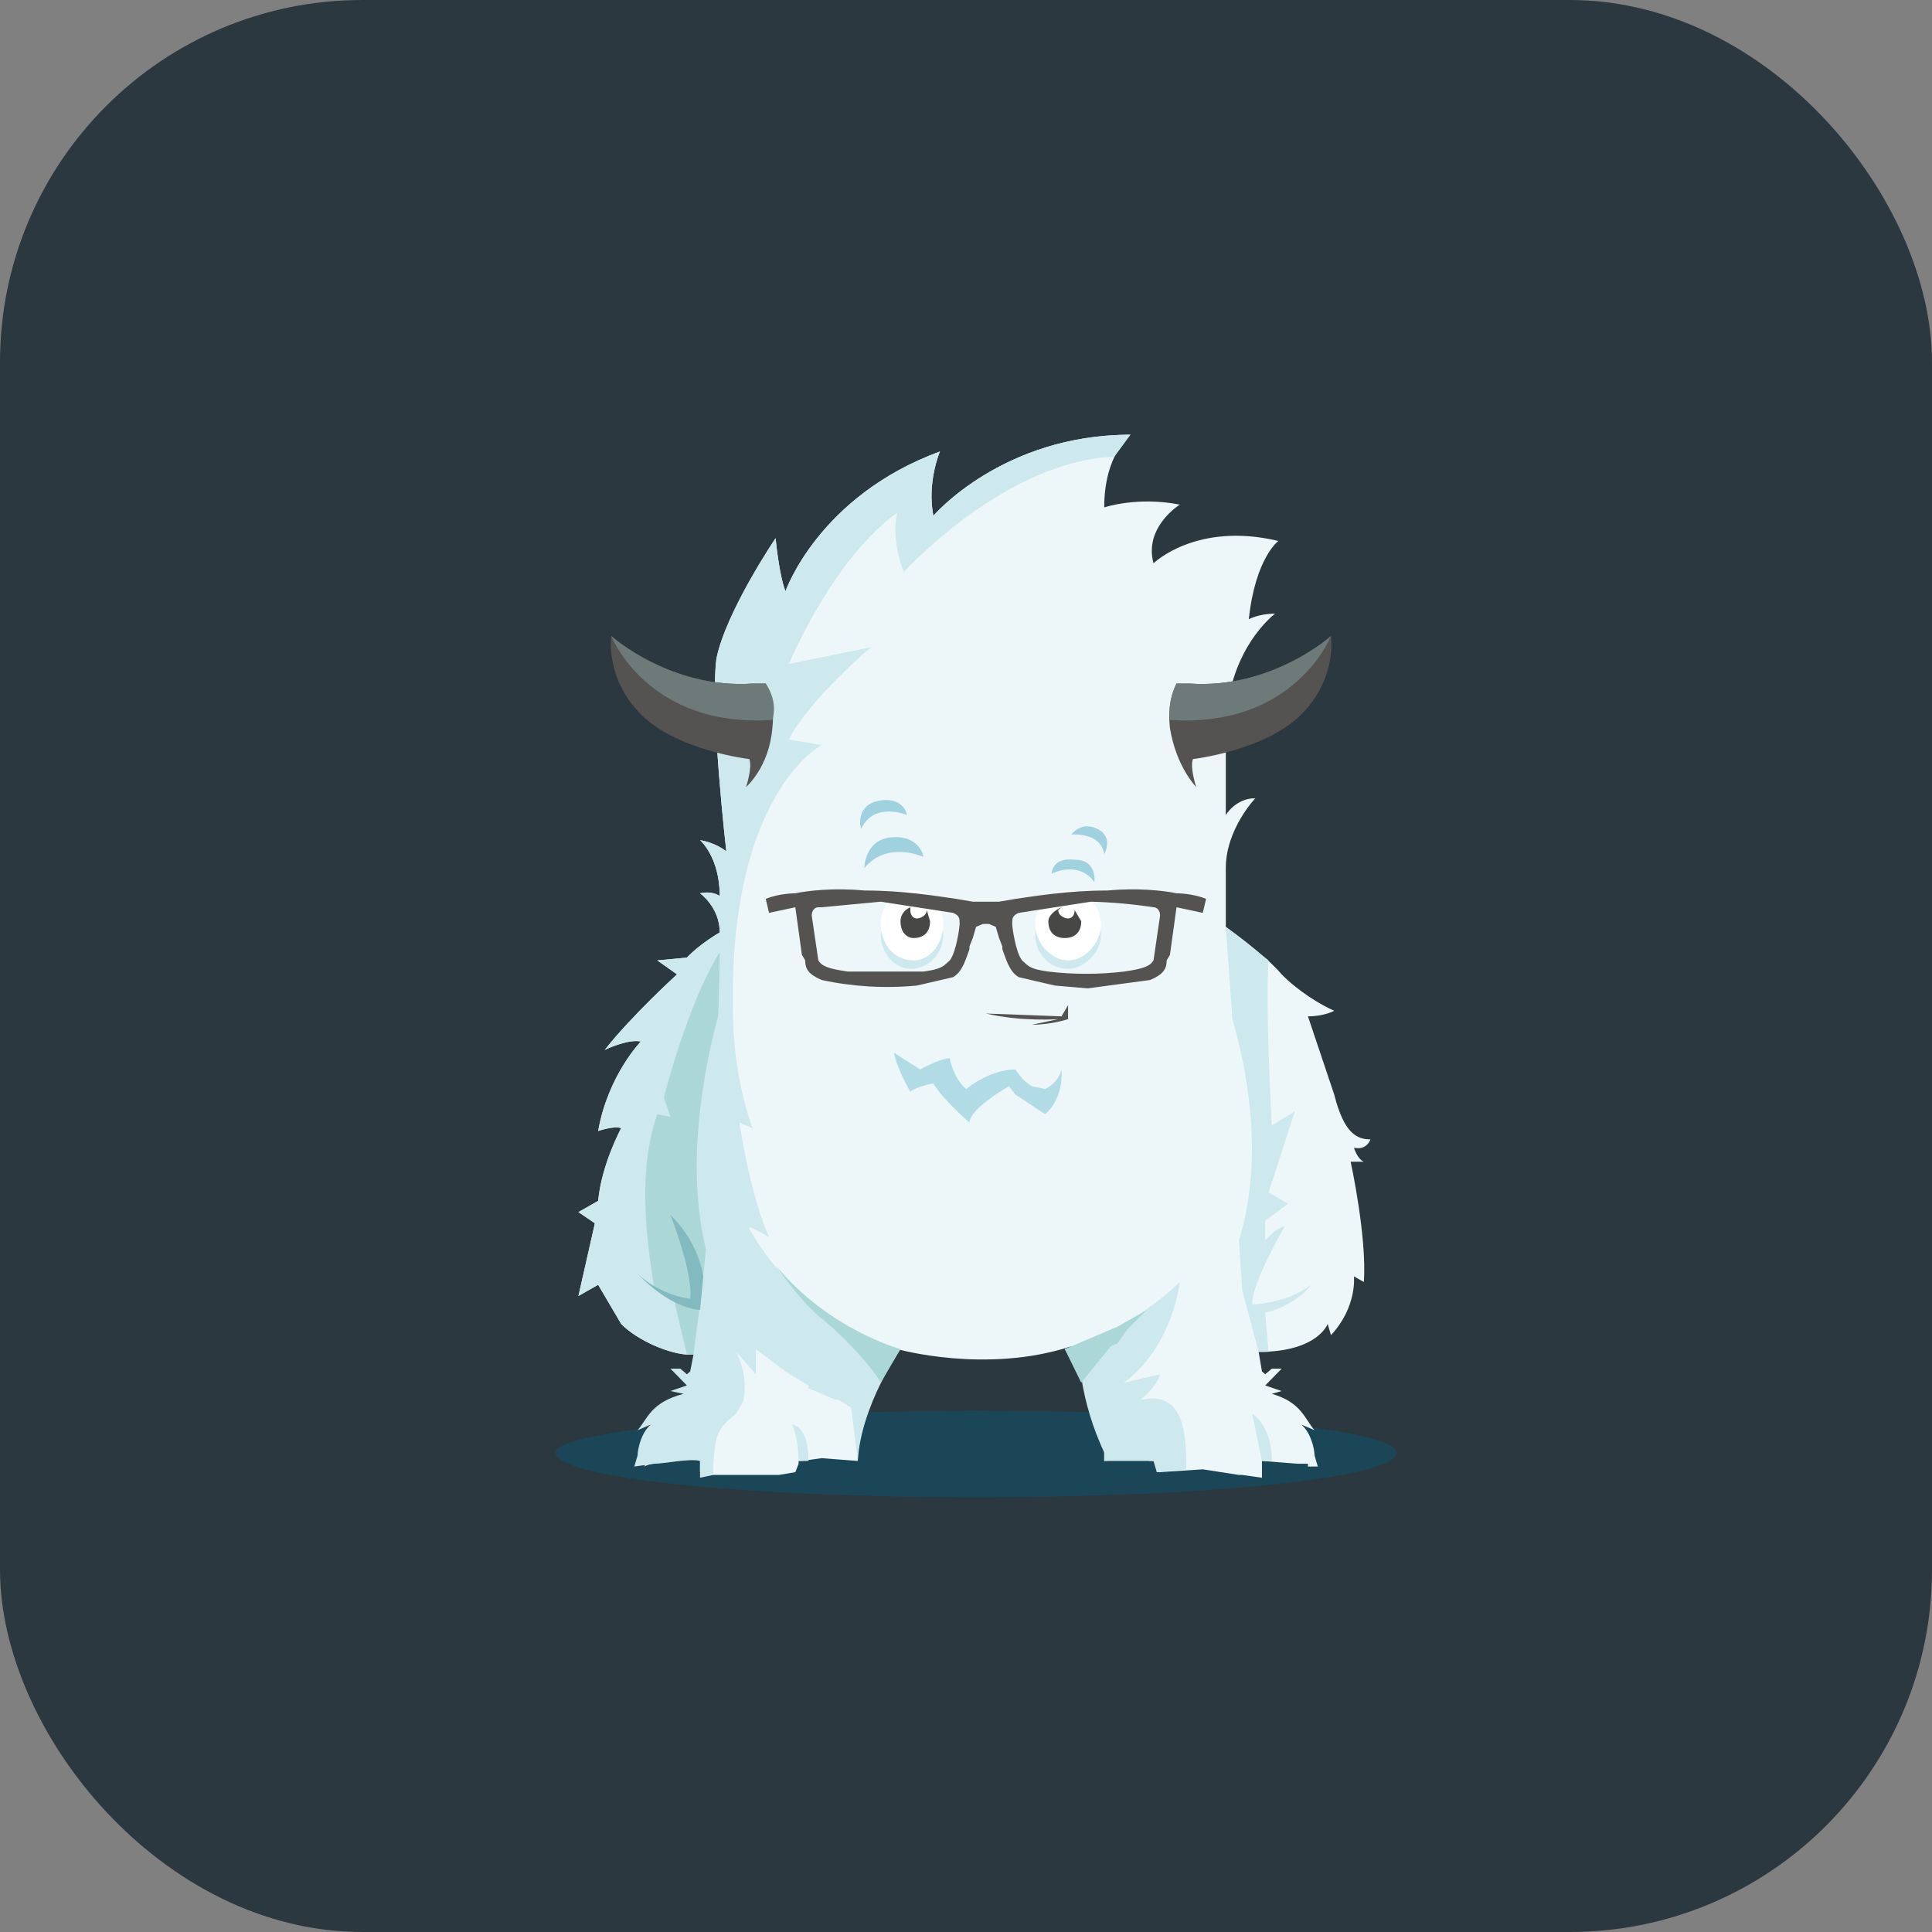 <svg width="80" height="80" viewBox="0 0 80 80" fill="none" xmlns="http://www.w3.org/2000/svg">
<rect x="0" y="0" width="80" height="80" fill="#808080" stroke="none"/>
<g clip-path="url(#clip0_418_984)">
<rect width="80" height="80" rx="15" fill="#2C3840"/>
<g clip-path="url(#clip1_418_984)">
<path d="M57.833 60.148C57.833 61.19 50.078 62 40.417 62C30.756 62 23 61.19 23 60.148C23 59.221 32.117 58.411 40.417 58.411C50.214 58.411 57.833 59.221 57.833 60.148Z" fill="#1A4658"/>
<path d="M56.745 47.179C56.2 47.179 55.656 46.947 55.248 45.326L54.159 42.084C54.84 42.084 55.248 41.853 55.248 41.853C54.704 41.621 53.751 41.042 53.071 40.347C52.391 39.537 50.758 38.379 50.758 38.379V35.947C50.758 34.326 51.982 33.053 51.982 33.053C51.166 33.053 50.758 33.747 50.758 33.747V30.274C50.758 26.916 52.799 25.41 52.799 25.41C52.118 25.41 51.71 25.642 51.71 25.642C51.982 23.095 52.935 22.4 52.935 22.4C49.533 21.59 47.764 23.326 47.764 23.326C47.356 21.821 48.853 20.895 48.853 20.895C47.084 20.547 45.723 21.011 45.723 21.011C45.723 18.811 46.812 18 46.812 18C41.505 18 38.648 21.358 38.648 21.358C38.376 19.968 38.92 18.695 38.92 18.695C33.885 20.547 32.525 24.484 32.525 24.484C32.252 23.79 32.117 22.284 32.117 22.284C32.117 22.284 30.075 25.295 29.667 27.263C29.395 29.347 30.075 35.253 30.075 35.253C30.075 35.253 29.667 34.905 28.987 34.789C28.987 34.789 29.803 35.484 29.803 37.105C29.803 37.105 29.531 36.874 28.987 36.989C28.987 36.989 29.803 37.568 29.803 38.611C29.803 38.611 28.987 39.074 28.443 39.653L27.218 39.768L28.034 40.347C28.034 40.347 26.13 42.084 25.041 43.474C25.041 43.474 25.993 43.011 26.538 43.126C26.538 43.126 25.177 44.516 24.769 46.832C24.769 46.832 25.449 46.6 25.721 46.716C25.721 46.716 24.905 48.221 24.769 49.726L23.952 50.19L24.633 50.653L23.952 53.663L24.769 53.2L25.721 54.821C26.402 55.516 27.762 56.095 28.579 56.095H30.212C29.939 56.789 29.667 57.368 28.851 57.368L28.715 57.484C28.715 57.716 28.171 57.716 28.034 57.947C27.626 58.295 27.354 58.989 27.082 59.453L26.946 60.263L26.674 60.726C27.082 60.495 28.307 60.495 28.987 60.379V60.958L29.259 61.074H32.252L32.933 60.958L33.069 60.611V60.495H33.205L34.021 60.379L35.518 60.495C35.518 59.916 35.654 58.874 36.879 55.979L37.151 55.863C37.151 55.863 40.825 56.905 44.362 55.747C44.635 56.326 45.451 58.295 45.587 59.453L45.723 60.032V60.495L46.948 60.379L47.628 60.495H47.764L47.9 60.611V60.958H48.036L49.805 60.842L51.302 61.074H51.438L52.255 61.19V60.495L53.751 60.611H54.159V60.726H54.568L54.432 60.263C54.432 60.032 54.295 59.337 53.887 58.989L54.432 59.221C54.023 58.758 53.887 58.063 52.663 57.716L53.071 57.6L52.391 57.368L53.071 56.674H52.663L52.391 56.905L52.255 56.789L52.118 55.979C54.568 55.979 54.976 54.821 54.976 54.821L55.112 55.284C56.2 54.126 56.064 52.853 56.064 52.853L56.473 53.084C56.609 51.232 55.928 48.105 55.928 48.105H56.473C56.2 47.989 56.064 47.526 56.064 47.526C56.609 47.642 56.745 47.179 56.745 47.179Z" fill="#EDF7FA"/>
<path d="M33.069 60.495C33.069 60.495 33.069 59.568 32.797 58.989C32.797 58.989 33.477 58.989 33.477 60.495H33.069Z" fill="#CDE9EE"/>
<path d="M38.648 21.358C38.376 19.968 38.92 18.695 38.92 18.695C33.885 20.547 32.525 24.484 32.525 24.484C32.252 23.79 32.117 22.284 32.117 22.284C32.117 22.284 30.075 25.295 29.667 27.263C29.395 29.347 30.075 35.253 30.075 35.253C30.075 35.253 29.667 34.905 28.987 34.789C28.987 34.789 29.803 35.484 29.803 37.105C29.803 37.105 29.531 36.874 28.987 36.989C28.987 36.989 29.803 37.568 29.803 38.611C29.803 38.611 28.987 39.074 28.443 39.653L27.218 39.768L28.034 40.347C28.034 40.347 26.13 42.084 25.041 43.474C25.041 43.474 25.993 43.011 26.538 43.126C26.538 43.126 25.177 44.516 24.769 46.832C24.769 46.832 25.449 46.6 25.721 46.716C25.721 46.716 24.905 48.221 24.769 49.726L23.952 50.19L24.633 50.653L23.952 53.663L24.769 53.2L25.721 54.821C26.402 55.516 27.762 56.095 28.579 56.095H28.715L28.579 56.789L28.443 56.905L28.171 56.674H27.762L28.443 57.368L27.762 57.6L28.307 57.716C26.946 58.063 26.81 58.758 26.402 59.221L26.946 58.989C26.538 59.337 26.402 60.032 26.402 60.263L26.265 60.726L27.082 60.611C27.49 60.611 28.579 60.379 28.987 60.495V61.19L29.531 61.074C29.522 60.569 29.568 60.066 29.667 59.568C29.803 59.105 30.075 58.874 30.348 58.642L30.484 58.526L30.756 58.063C30.892 57.6 30.892 56.789 30.484 55.979L31.3 56.905V55.863L32.525 56.789L33.477 57.368V57.484L34.566 57.947H34.702L35.246 58.295L35.518 60.495C35.654 58.179 37.287 55.863 37.287 55.863C36.743 55.747 33.205 54.705 31.028 50.884C30.892 50.653 31.844 51.232 31.844 51.232C31.028 49.379 30.62 46.484 30.62 46.484L31.164 46.716C30.62 45.211 30.348 43.474 30.348 41.737C30.212 32.821 34.021 30.853 34.021 30.853L32.661 30.621C33.477 29 36.062 26.8 36.062 26.8L32.661 27.495C34.838 22.632 37.151 21.242 37.151 21.242C36.879 22.4 37.423 23.674 37.423 23.674C42.322 18.695 46.131 18.926 46.131 18.926L46.812 18C41.505 18 38.648 21.358 38.648 21.358ZM52.255 60.495L51.846 58.526C51.846 58.526 52.663 58.989 52.663 60.495H52.255Z" fill="#CDE9EE"/>
<path d="M28.987 53.895C29.667 49.031 29.803 39.421 29.803 39.421C28.443 41.621 27.49 45.442 27.49 45.442L27.762 46.252L27.218 46.137C26.266 48.8 26.946 52.273 27.082 53.316C27.626 53.663 28.307 53.779 28.987 53.895ZM27.898 53.779L28.443 56.095H28.715L28.987 54.01L27.898 53.779Z" fill="#ABD8D7"/>
<path d="M47.356 57.947H47.22L47.084 58.063C47.901 57.484 48.036 56.905 48.036 56.905L46.54 57.252C48.581 55.747 48.853 53.084 48.853 53.084C48.036 53.895 46.948 54.589 45.995 55.168L44.907 55.631H44.771L44.091 55.863L44.771 57.021C44.935 58.092 45.255 59.142 45.723 60.147V60.495H47.764L47.901 60.958L49.125 60.842C49.125 59.684 49.125 57.6 47.356 57.947Z" fill="#CDE9EE"/>
<path d="M28.987 54.242C27.626 54.126 26.402 52.737 26.402 52.737C27.354 53.663 28.579 53.779 28.579 53.779C28.715 52.737 27.762 50.305 27.762 50.305C28.579 51.116 28.987 52.042 29.123 52.852L28.987 54.242Z" fill="#83BAC0"/>
<path d="M32.117 52.39C32.117 52.39 33.205 54.011 34.157 54.705C35.11 55.516 36.062 56.558 36.471 57.253L37.287 55.863C37.287 55.863 34.294 55.053 32.117 52.39ZM46.267 55.632L46.676 55.053L47.492 54.242L46.267 54.937L44.09 55.863L44.771 57.253L45.995 55.748L46.267 55.632Z" fill="#ABD8D7"/>
<path d="M31.708 28.305H31.164C27.762 28.537 25.313 26.337 25.313 26.337C25.313 26.337 25.041 28.074 26.538 29.579C28.034 31.084 31.028 31.432 31.028 31.432C31.164 31.779 30.892 32.59 30.892 32.59C30.892 32.59 31.844 31.779 31.98 30.158C32.116 29 31.708 28.305 31.708 28.305Z" fill="#545352"/>
<path d="M31.708 28.305H31.164C27.762 28.537 25.313 26.337 25.313 26.337C25.313 26.337 26.81 30.158 31.98 29.811C31.98 29.811 32.253 29.116 31.708 28.305Z" fill="#6E7979"/>
<path d="M48.717 28.305H49.261C52.663 28.537 55.112 26.337 55.112 26.337C55.112 26.337 55.384 28.074 53.888 29.579C52.391 31.084 49.397 31.432 49.397 31.432C49.261 31.779 49.533 32.59 49.533 32.59C49.533 32.59 48.717 31.779 48.445 30.158C48.309 29 48.717 28.305 48.717 28.305Z" fill="#545352"/>
<path d="M48.717 28.305H49.261C52.663 28.537 55.112 26.337 55.112 26.337C55.112 26.337 53.615 30.158 48.445 29.811C48.445 29.811 48.309 29.116 48.717 28.305Z" fill="#6E7979"/>
<path d="M29.939 41.39C29.939 41.39 27.49 48.8 29.939 53.663V41.39ZM54.295 53.2C53.207 54.011 51.846 54.011 51.846 54.011C51.846 53.084 53.207 50.769 53.207 50.769C52.799 50.884 52.663 51.116 52.391 51.347V50.537L53.343 49.842L52.527 49.379L53.615 46.021L52.663 46.6C52.663 46.6 52.391 41.853 52.527 39.769L50.758 38.379L51.03 42.2C51.574 44.053 52.391 47.874 51.302 51.347L51.438 53.432L52.118 55.979H52.527L52.391 54.358C53.751 54.011 54.295 53.2 54.295 53.2ZM42.866 38.727C42.866 39.421 43.41 40.116 44.227 40.116C44.907 40.116 45.587 39.421 45.587 38.727C45.587 37.916 44.907 37.221 44.227 37.221C43.41 37.221 42.866 37.916 42.866 38.727Z" fill="#CDE9EE"/>
<path d="M42.866 38.263C42.866 39.074 43.546 39.768 44.227 39.768C44.907 39.768 45.587 39.074 45.587 38.263C45.587 37.453 44.907 36.873 44.227 36.873C43.546 36.873 42.866 37.453 42.866 38.263Z" fill="white"/>
<path d="M43.954 37.568L43.818 37.684C43.818 37.916 44.09 38.032 44.227 38.032C44.363 38.032 44.499 37.916 44.499 37.684L44.771 38.147C44.771 38.611 44.499 38.842 44.09 38.842C43.682 38.842 43.41 38.611 43.41 38.147C43.41 37.916 43.682 37.684 43.954 37.568Z" fill="#474746"/>
<path d="M36.471 38.727C36.471 39.421 37.015 40.116 37.695 40.116C38.512 40.116 39.056 39.421 39.056 38.727C39.056 37.916 38.512 37.221 37.695 37.221C37.015 37.221 36.471 37.916 36.471 38.727Z" fill="#CDE9EE"/>
<path d="M36.471 38.263C36.471 39.074 37.015 39.768 37.831 39.768C38.512 39.768 39.056 39.074 39.056 38.263C39.056 37.453 38.512 36.873 37.831 36.873C37.015 36.873 36.471 37.453 36.471 38.263Z" fill="white"/>
<path d="M37.695 37.568V37.684C37.695 37.916 37.831 38.032 37.967 38.032C38.103 38.032 38.376 37.916 38.376 37.684L38.512 38.147C38.512 38.611 38.24 38.842 37.831 38.842C37.559 38.842 37.287 38.611 37.287 38.147C37.287 37.916 37.423 37.684 37.695 37.568Z" fill="#474746"/>
<path d="M47.764 39.768C47.628 40 47.356 40.116 46.54 40.231C45.501 40.354 44.448 40.354 43.41 40.231C42.594 40.116 42.594 40 42.322 39.768C42.049 39.421 41.913 38.379 41.913 38.263C41.913 38.032 41.913 37.916 42.185 37.8L45.179 37.337C46.046 37.36 46.91 37.437 47.764 37.568C47.9 37.568 48.036 37.684 48.036 37.916L47.764 39.768ZM39.736 38.263C39.736 38.379 39.6 39.421 39.328 39.768C39.056 40 39.056 40.116 38.239 40.231H35.11C34.294 40.116 34.021 40 33.885 39.768L33.613 37.916C33.613 37.684 33.749 37.568 33.885 37.568H34.021L36.471 37.337L39.464 37.8C39.736 37.916 39.736 38.032 39.736 38.263ZM48.717 36.989C48.172 36.874 47.084 36.758 45.859 36.874C44.227 36.874 42.866 37.105 42.049 37.221L41.369 37.337H40.281L39.6 37.221C38.784 37.105 37.423 36.874 35.79 36.874C34.566 36.758 33.477 36.874 32.933 36.989C32.933 36.989 32.252 36.989 31.708 37.221L31.844 37.8L32.933 37.568L33.205 39.537L33.341 39.768C33.341 40.116 33.477 40.347 34.021 40.579C35.31 40.858 36.646 40.936 37.967 40.81L39.464 40.463C39.872 40.231 40.008 39.653 40.144 39.305V39.189L40.281 38.842L40.417 38.379L40.689 38.263C40.779 38.255 40.87 38.255 40.961 38.263L41.233 38.379L41.369 38.842L41.505 39.189V39.305C41.641 39.653 41.777 40.231 42.185 40.463L43.682 40.81L45.043 40.926L47.628 40.579C48.172 40.347 48.309 40.116 48.309 39.768L48.445 39.537L48.717 37.568L49.805 37.8L49.941 37.221C49.397 36.989 48.717 36.989 48.717 36.989Z" fill="#545352"/>
<path d="M38.24 35.484C38.24 35.484 36.743 34.79 35.791 35.947C35.791 35.947 35.791 34.79 36.879 34.674C38.104 34.558 38.24 35.484 38.24 35.484ZM37.559 33.748C37.559 33.748 36.199 33.169 35.654 34.327C35.654 34.327 35.382 33.4 36.335 33.169C37.423 32.937 37.559 33.748 37.559 33.748ZM43.546 36.179C43.546 36.179 44.635 35.6 45.315 36.526C45.315 36.526 45.451 35.6 44.499 35.6C43.546 35.484 43.546 36.179 43.546 36.179ZM44.363 34.558C44.363 34.558 45.587 34.442 45.723 35.369C45.723 35.369 46.132 34.674 45.451 34.327C44.771 33.979 44.363 34.558 44.363 34.558Z" fill="#A0D1DE"/>
<path d="M38.103 44.284C38.103 44.284 38.92 43.821 39.328 43.821C39.328 43.821 39.464 44.632 40.008 45.095C40.008 45.095 40.961 44.284 42.049 44.284C42.049 44.284 42.322 44.747 42.73 44.979L43.274 45.095C43.274 45.095 43.818 44.863 43.954 44.284C43.954 44.284 44.09 45.442 43.274 46.137L42.049 45.326L41.777 44.979C41.777 44.979 40.145 45.905 40.145 46.484C40.145 46.484 39.056 45.558 38.648 44.863C38.648 44.863 37.967 44.979 37.695 45.21C37.695 45.21 37.151 44.284 37.015 43.589L38.103 44.284Z" fill="#B2DCE5"/>
<path d="M40.825 41.968L43.955 42.084L44.227 41.621V42.2C44.227 42.2 43.546 42.432 42.73 42.432L43.818 42.2C43.818 42.2 42.322 42.316 40.825 41.968Z" fill="#545352"/>
</g>
</g>
<defs>
<clipPath id="clip0_418_984">
<rect width="80" height="80" fill="white"/>
</clipPath>
<clipPath id="clip1_418_984">
<rect width="34.833" height="44" fill="white" transform="translate(23 18)"/>
</clipPath>
</defs>
</svg>
